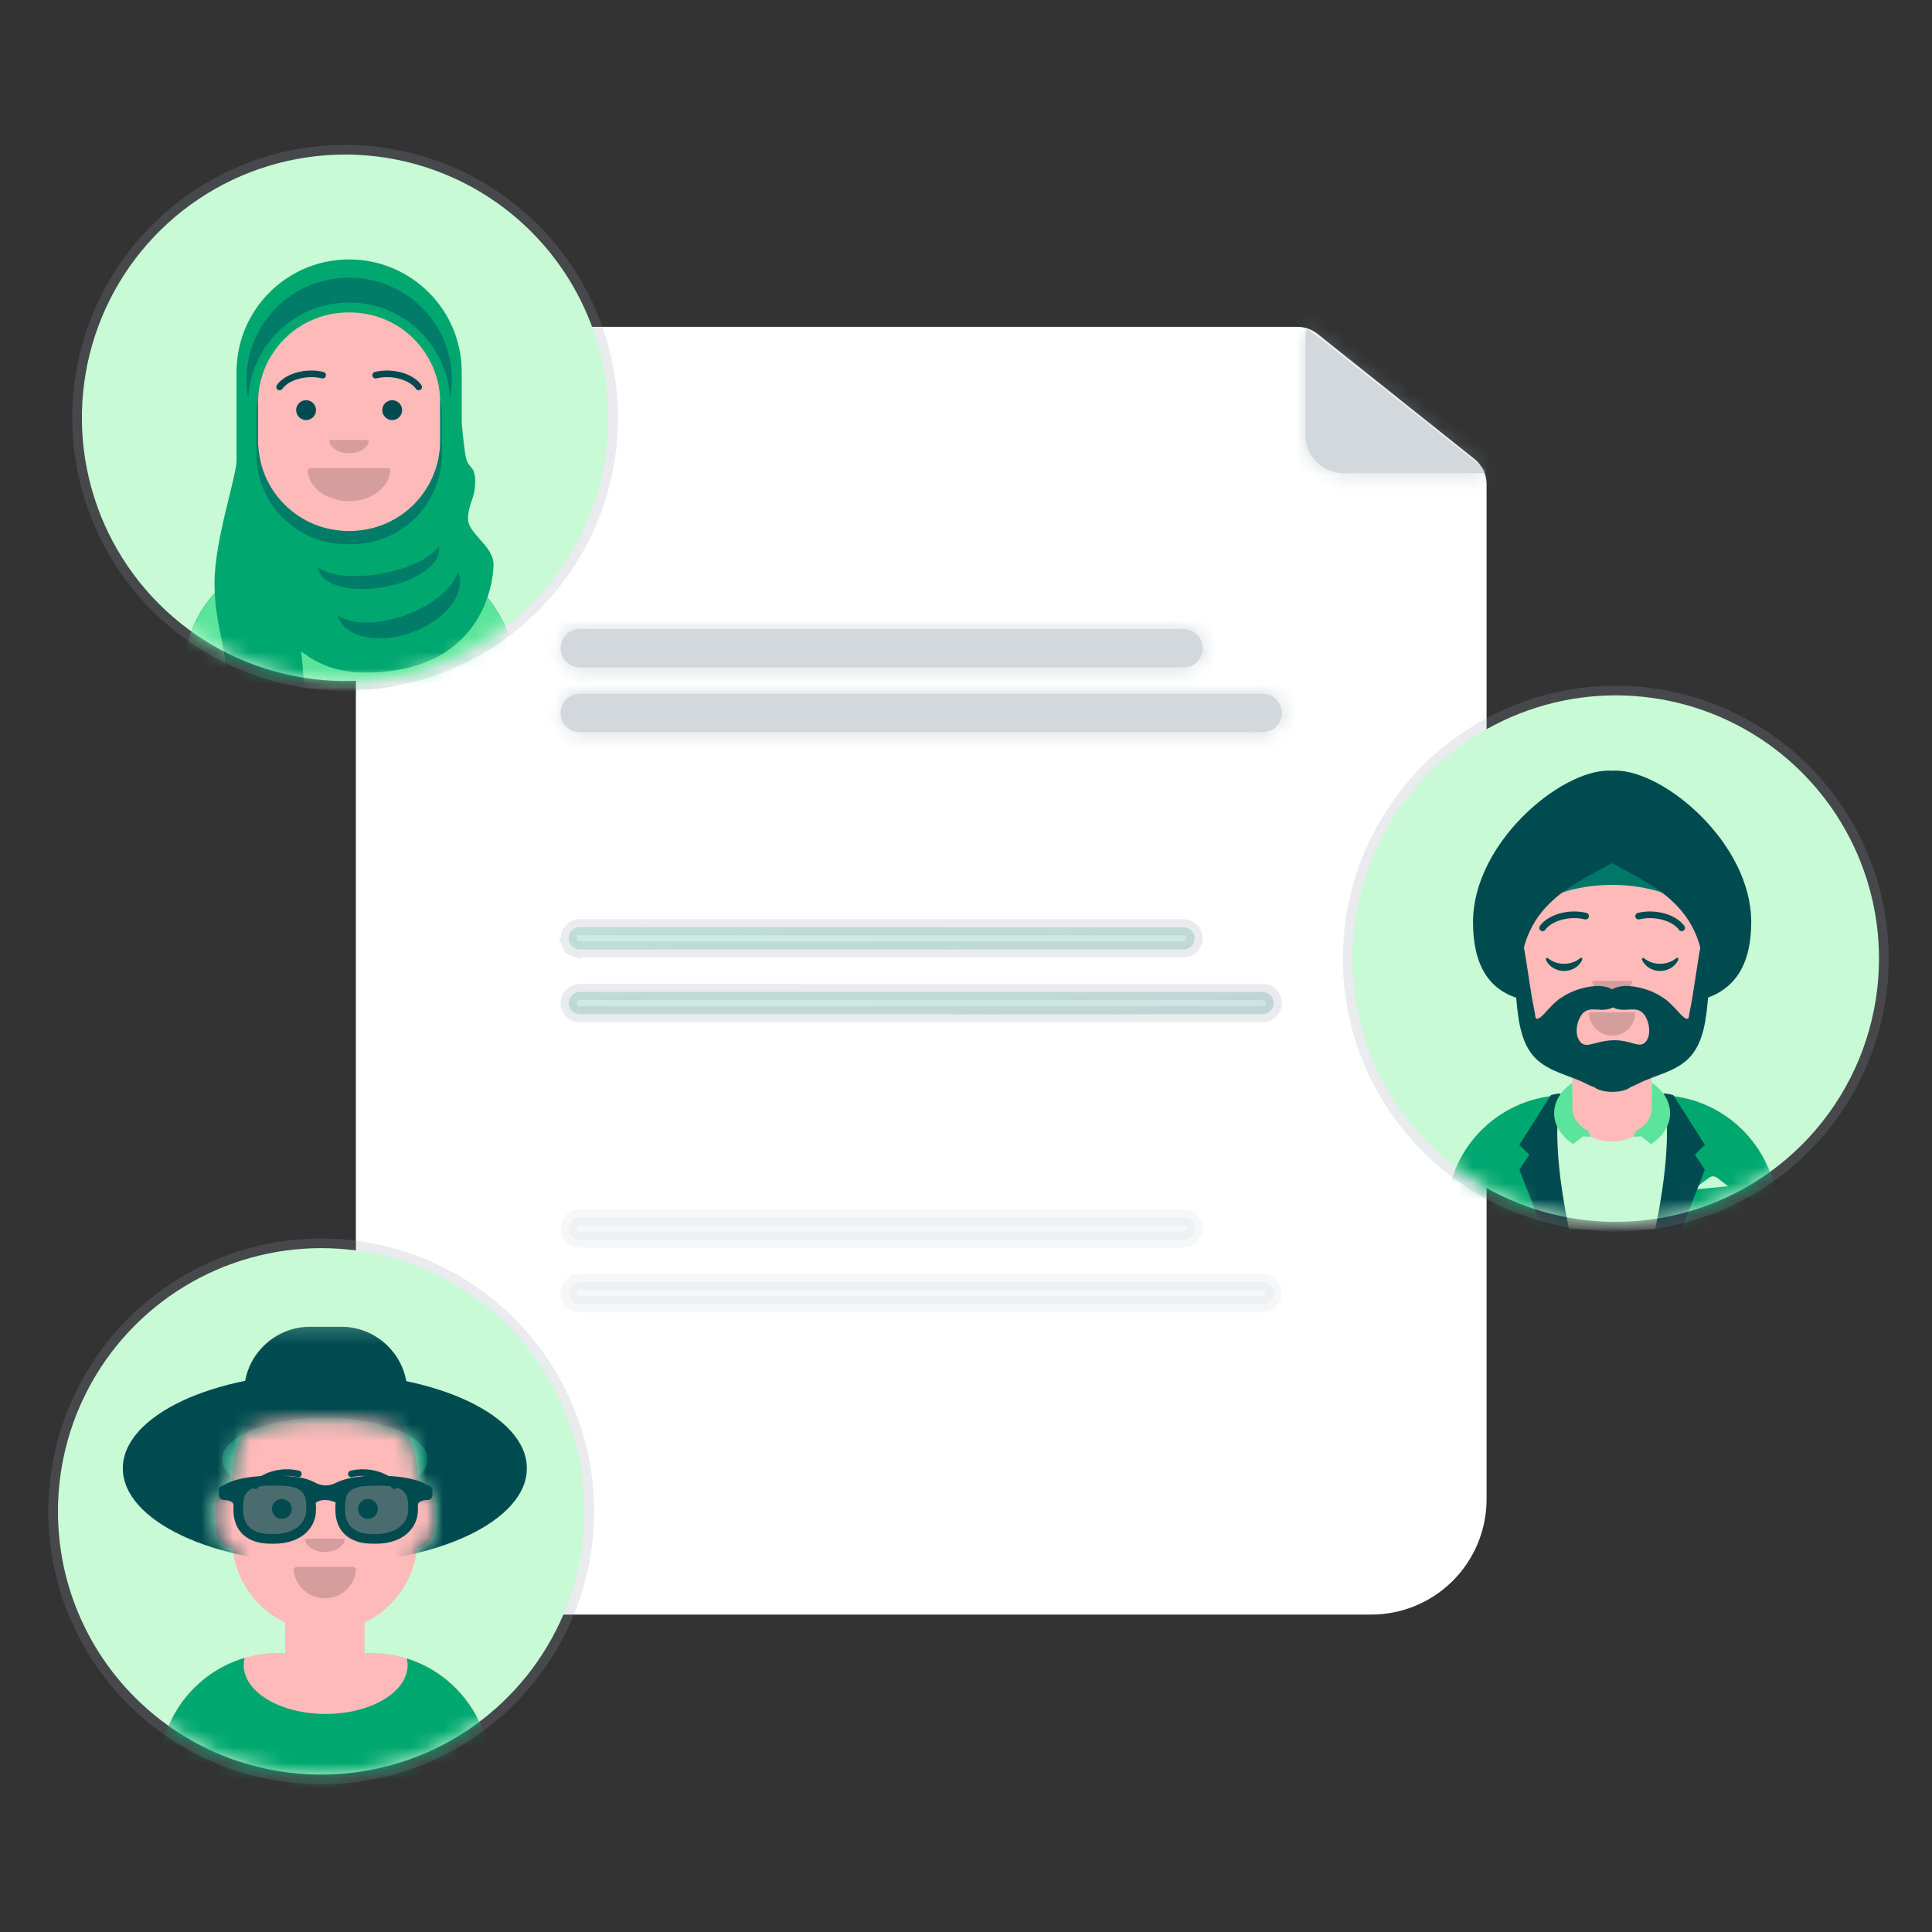 <svg width="120" height="120" viewBox="0 0 120 120" fill="none" xmlns="http://www.w3.org/2000/svg">
<rect x="0" y="0" width="120" height="120" fill="#333333" stroke="none"/>
<path fill-rule="evenodd" clip-rule="evenodd" d="M29.258 100.284H85.181C87.077 100.281 88.895 99.527 90.236 98.186C91.577 96.845 92.332 95.027 92.334 93.131V30.071C92.334 29.462 92.056 28.887 91.58 28.507L81.832 20.737C81.478 20.455 81.038 20.301 80.586 20.301H29.258C27.362 20.303 25.544 21.058 24.203 22.399C22.862 23.74 22.108 25.558 22.105 27.454V93.131C22.108 95.027 22.862 96.845 24.203 98.186C25.544 99.527 27.362 100.281 29.258 100.284Z" fill="white"/>
<path opacity="0.2" d="M36.013 58.974L36.012 58.974C35.921 58.974 35.831 58.956 35.748 58.921L35.557 59.383L35.748 58.921C35.664 58.886 35.587 58.836 35.523 58.771C35.459 58.707 35.408 58.631 35.373 58.547L34.916 58.737L35.373 58.547C35.338 58.463 35.32 58.373 35.32 58.282C35.32 58.192 35.338 58.102 35.373 58.018C35.408 57.934 35.459 57.858 35.523 57.794C35.587 57.729 35.664 57.678 35.748 57.644C35.831 57.609 35.921 57.591 36.012 57.591H36.013H73.513C73.696 57.591 73.872 57.664 74.001 57.794C74.131 57.923 74.204 58.099 74.204 58.282C74.204 58.466 74.131 58.642 74.001 58.771C73.872 58.901 73.696 58.974 73.513 58.974L36.013 58.974ZM78.426 62.994H36.013C35.922 62.994 35.832 62.976 35.748 62.941C35.665 62.906 35.588 62.855 35.524 62.791C35.46 62.727 35.409 62.651 35.374 62.567C35.34 62.483 35.322 62.393 35.322 62.303C35.322 62.212 35.34 62.122 35.374 62.038C35.409 61.954 35.46 61.878 35.524 61.814C35.588 61.75 35.665 61.699 35.748 61.664C35.832 61.629 35.922 61.611 36.013 61.611H78.426C78.517 61.611 78.607 61.629 78.691 61.664C78.775 61.699 78.851 61.75 78.915 61.814C78.979 61.878 79.03 61.954 79.065 62.038C79.1 62.122 79.117 62.212 79.117 62.303C79.117 62.393 79.1 62.483 79.065 62.567C79.03 62.651 78.979 62.727 78.915 62.791C78.851 62.855 78.775 62.906 78.691 62.941C78.607 62.976 78.517 62.994 78.426 62.994Z" fill="url(#paint0_linear_0_26977)" stroke="#919EAB"/>
<path opacity="0.08" d="M36.013 81.01L36.012 81.01C35.921 81.01 35.831 80.992 35.748 80.957C35.664 80.923 35.587 80.872 35.523 80.808C35.459 80.743 35.408 80.667 35.373 80.583L34.911 80.775L35.373 80.583C35.338 80.499 35.32 80.409 35.32 80.319C35.32 80.228 35.338 80.138 35.373 80.054C35.408 79.97 35.459 79.894 35.523 79.83L35.173 79.48L35.523 79.83C35.587 79.766 35.664 79.715 35.748 79.68C35.831 79.645 35.921 79.627 36.012 79.627H36.013H78.426C78.609 79.627 78.785 79.7 78.915 79.83C79.044 79.96 79.117 80.135 79.117 80.319C79.117 80.502 79.044 80.678 78.915 80.807C78.785 80.937 78.609 81.01 78.426 81.01L36.013 81.01ZM73.513 76.99H36.013C35.83 76.99 35.654 76.917 35.524 76.787C35.395 76.658 35.322 76.482 35.322 76.299C35.322 76.115 35.395 75.939 35.524 75.81C35.654 75.68 35.83 75.607 36.013 75.607H73.513C73.696 75.607 73.872 75.68 74.001 75.81C74.131 75.939 74.204 76.115 74.204 76.299C74.204 76.482 74.131 76.658 74.001 76.787C73.872 76.917 73.696 76.99 73.513 76.99Z" fill="#919EAB" stroke="#919EAB"/>
<g opacity="0.4">
<mask id="path-4-inside-1_0_26977" fill="white">
<path d="M73.513 41.458H36.013C35.856 41.458 35.701 41.427 35.557 41.367C35.412 41.307 35.28 41.22 35.17 41.109C35.059 40.998 34.971 40.867 34.911 40.722C34.851 40.578 34.82 40.423 34.82 40.266C34.82 40.11 34.851 39.955 34.911 39.81C34.971 39.666 35.059 39.534 35.17 39.424C35.28 39.313 35.412 39.225 35.557 39.166C35.701 39.106 35.856 39.075 36.013 39.075H73.513C73.829 39.075 74.132 39.201 74.355 39.424C74.578 39.648 74.704 39.95 74.704 40.266C74.704 40.582 74.578 40.885 74.355 41.109C74.132 41.332 73.829 41.458 73.513 41.458Z"/>
<path d="M78.426 45.478H36.013C35.856 45.478 35.702 45.447 35.557 45.387C35.413 45.327 35.281 45.239 35.171 45.129C35.06 45.018 34.972 44.887 34.912 44.742C34.853 44.598 34.822 44.443 34.822 44.286C34.822 44.13 34.853 43.975 34.912 43.831C34.972 43.686 35.06 43.555 35.171 43.444C35.281 43.334 35.413 43.246 35.557 43.186C35.702 43.126 35.856 43.095 36.013 43.095H78.426C78.583 43.095 78.738 43.126 78.882 43.186C79.027 43.246 79.158 43.334 79.269 43.444C79.379 43.555 79.467 43.686 79.527 43.831C79.587 43.975 79.617 44.13 79.617 44.286C79.617 44.443 79.587 44.598 79.527 44.742C79.467 44.887 79.379 45.018 79.269 45.129C79.158 45.239 79.027 45.327 78.882 45.387C78.738 45.447 78.583 45.478 78.426 45.478Z"/>
<path d="M92.119 29.391H83.464C83.151 29.391 82.841 29.33 82.552 29.21C82.263 29.09 82.001 28.915 81.779 28.694C81.558 28.472 81.383 28.21 81.263 27.921C81.143 27.632 81.082 27.322 81.082 27.009V20.617C81.082 20.589 81.089 20.561 81.104 20.538C81.119 20.514 81.14 20.495 81.166 20.483C81.191 20.47 81.219 20.466 81.247 20.469C81.275 20.472 81.301 20.483 81.323 20.5L92.211 29.126C92.235 29.145 92.253 29.171 92.261 29.201C92.27 29.23 92.269 29.262 92.259 29.291C92.249 29.32 92.23 29.346 92.205 29.364C92.18 29.382 92.15 29.391 92.119 29.391Z"/>
</mask>
<path d="M73.513 41.458H36.013C35.856 41.458 35.701 41.427 35.557 41.367C35.412 41.307 35.28 41.22 35.17 41.109C35.059 40.998 34.971 40.867 34.911 40.722C34.851 40.578 34.82 40.423 34.82 40.266C34.82 40.11 34.851 39.955 34.911 39.81C34.971 39.666 35.059 39.534 35.17 39.424C35.28 39.313 35.412 39.225 35.557 39.166C35.701 39.106 35.856 39.075 36.013 39.075H73.513C73.829 39.075 74.132 39.201 74.355 39.424C74.578 39.648 74.704 39.95 74.704 40.266C74.704 40.582 74.578 40.885 74.355 41.109C74.132 41.332 73.829 41.458 73.513 41.458Z" fill="#919EAB"/>
<path d="M78.426 45.478H36.013C35.856 45.478 35.702 45.447 35.557 45.387C35.413 45.327 35.281 45.239 35.171 45.129C35.06 45.018 34.972 44.887 34.912 44.742C34.853 44.598 34.822 44.443 34.822 44.286C34.822 44.13 34.853 43.975 34.912 43.831C34.972 43.686 35.06 43.555 35.171 43.444C35.281 43.334 35.413 43.246 35.557 43.186C35.702 43.126 35.856 43.095 36.013 43.095H78.426C78.583 43.095 78.738 43.126 78.882 43.186C79.027 43.246 79.158 43.334 79.269 43.444C79.379 43.555 79.467 43.686 79.527 43.831C79.587 43.975 79.617 44.13 79.617 44.286C79.617 44.443 79.587 44.598 79.527 44.742C79.467 44.887 79.379 45.018 79.269 45.129C79.158 45.239 79.027 45.327 78.882 45.387C78.738 45.447 78.583 45.478 78.426 45.478Z" fill="#919EAB"/>
<path d="M92.119 29.391H83.464C83.151 29.391 82.841 29.33 82.552 29.21C82.263 29.09 82.001 28.915 81.779 28.694C81.558 28.472 81.383 28.21 81.263 27.921C81.143 27.632 81.082 27.322 81.082 27.009V20.617C81.082 20.589 81.089 20.561 81.104 20.538C81.119 20.514 81.14 20.495 81.166 20.483C81.191 20.47 81.219 20.466 81.247 20.469C81.275 20.472 81.301 20.483 81.323 20.5L92.211 29.126C92.235 29.145 92.253 29.171 92.261 29.201C92.27 29.23 92.269 29.262 92.259 29.291C92.249 29.32 92.23 29.346 92.205 29.364C92.18 29.382 92.15 29.391 92.119 29.391Z" fill="#919EAB"/>
<path d="M36.013 41.458V40.458L36.012 40.458L36.013 41.458ZM35.557 41.367L35.938 40.443H35.938L35.557 41.367ZM35.17 41.109L35.876 40.402L35.17 41.109ZM34.911 40.722L33.987 41.105H33.987L34.911 40.722ZM34.911 39.81L33.987 39.427H33.987L34.911 39.81ZM35.17 39.424L35.876 40.131H35.876L35.17 39.424ZM35.557 39.166L35.175 38.241H35.175L35.557 39.166ZM36.013 39.075L36.012 40.075H36.013V39.075ZM74.355 39.424L75.062 38.717L74.355 39.424ZM74.355 41.109L73.648 40.402H73.648L74.355 41.109ZM35.557 45.387L35.94 44.463H35.94L35.557 45.387ZM35.171 45.129L34.464 45.836H34.464L35.171 45.129ZM34.912 44.742L33.989 45.125H33.989L34.912 44.742ZM34.912 43.831L35.836 44.213L34.912 43.831ZM35.171 43.444L34.464 42.737H34.464L35.171 43.444ZM35.557 43.186L35.94 44.11H35.94L35.557 43.186ZM79.527 43.831L78.603 44.213L78.603 44.213L79.527 43.831ZM79.527 44.742L78.603 44.36L78.603 44.36L79.527 44.742ZM92.119 29.391L92.119 28.391H92.119V29.391ZM81.082 20.617L80.082 20.617V20.617H81.082ZM81.323 20.5L81.944 19.716L81.944 19.716L81.323 20.5ZM92.211 29.126L92.832 28.342L92.832 28.342L92.211 29.126ZM73.513 40.458H36.013V42.458H73.513V40.458ZM36.012 40.458C35.986 40.458 35.962 40.453 35.938 40.443L35.175 42.291C35.441 42.401 35.726 42.458 36.014 42.458L36.012 40.458ZM35.938 40.443C35.915 40.434 35.894 40.419 35.876 40.402L34.463 41.817C34.667 42.02 34.908 42.181 35.175 42.291L35.938 40.443ZM35.876 40.402C35.859 40.384 35.844 40.363 35.835 40.34L33.987 41.105C34.098 41.371 34.259 41.613 34.463 41.817L35.876 40.402ZM35.835 40.34C35.825 40.316 35.82 40.291 35.82 40.266H33.82C33.82 40.554 33.877 40.84 33.987 41.105L35.835 40.34ZM35.82 40.266C35.82 40.241 35.825 40.216 35.835 40.193L33.987 39.427C33.877 39.693 33.82 39.978 33.82 40.266H35.82ZM35.835 40.193C35.844 40.17 35.859 40.149 35.876 40.131L34.463 38.716C34.259 38.92 34.098 39.161 33.987 39.427L35.835 40.193ZM35.876 40.131C35.894 40.113 35.915 40.099 35.938 40.09L35.175 38.241C34.908 38.351 34.667 38.513 34.463 38.716L35.876 40.131ZM35.938 40.09C35.962 40.08 35.987 40.075 36.012 40.075L36.014 38.075C35.726 38.075 35.441 38.131 35.175 38.241L35.938 40.09ZM36.013 40.075H73.513V38.075H36.013V40.075ZM73.513 40.075C73.563 40.075 73.612 40.095 73.648 40.131L75.062 38.717C74.651 38.306 74.094 38.075 73.513 38.075V40.075ZM73.648 40.131C73.684 40.167 73.704 40.216 73.704 40.266H75.704C75.704 39.685 75.473 39.128 75.062 38.717L73.648 40.131ZM73.704 40.266C73.704 40.317 73.684 40.366 73.648 40.402L75.062 41.816C75.473 41.405 75.704 40.847 75.704 40.266H73.704ZM73.648 40.402C73.612 40.437 73.563 40.458 73.513 40.458V42.458C74.094 42.458 74.651 42.227 75.062 41.816L73.648 40.402ZM78.426 44.478H36.013V46.478H78.426V44.478ZM36.013 44.478C35.988 44.478 35.963 44.473 35.94 44.463L35.174 46.311C35.44 46.421 35.725 46.478 36.013 46.478V44.478ZM35.94 44.463C35.917 44.453 35.895 44.439 35.878 44.422L34.464 45.836C34.667 46.039 34.909 46.201 35.174 46.311L35.94 44.463ZM35.878 44.422C35.86 44.404 35.846 44.383 35.836 44.36L33.989 45.125C34.099 45.391 34.26 45.632 34.464 45.836L35.878 44.422ZM35.836 44.36C35.827 44.337 35.822 44.312 35.822 44.286H33.822C33.822 44.574 33.879 44.859 33.989 45.125L35.836 44.36ZM35.822 44.286C35.822 44.261 35.827 44.236 35.836 44.213L33.989 43.448C33.879 43.714 33.822 43.999 33.822 44.286H35.822ZM35.836 44.213C35.846 44.19 35.86 44.169 35.878 44.151L34.464 42.737C34.26 42.941 34.099 43.182 33.989 43.448L35.836 44.213ZM35.878 44.151C35.895 44.134 35.917 44.12 35.94 44.11L35.174 42.262C34.909 42.372 34.667 42.534 34.464 42.737L35.878 44.151ZM35.94 44.11C35.963 44.1 35.988 44.095 36.013 44.095V42.095C35.725 42.095 35.44 42.152 35.174 42.262L35.94 44.11ZM36.013 44.095H78.426V42.095H36.013V44.095ZM78.426 44.095C78.451 44.095 78.476 44.1 78.499 44.11L79.265 42.262C78.999 42.152 78.714 42.095 78.426 42.095V44.095ZM78.499 44.11C78.523 44.12 78.544 44.134 78.561 44.151L79.976 42.737C79.772 42.534 79.531 42.372 79.265 42.262L78.499 44.11ZM78.561 44.151C78.579 44.169 78.593 44.19 78.603 44.213L80.451 43.448C80.341 43.182 80.179 42.941 79.976 42.737L78.561 44.151ZM78.603 44.213C78.612 44.237 78.617 44.261 78.617 44.286H80.617C80.617 43.999 80.561 43.714 80.451 43.448L78.603 44.213ZM78.617 44.286C78.617 44.312 78.612 44.337 78.603 44.36L80.451 45.125C80.561 44.859 80.617 44.574 80.617 44.286H78.617ZM78.603 44.36C78.593 44.383 78.579 44.404 78.561 44.422L79.976 45.836C80.179 45.632 80.341 45.391 80.451 45.125L78.603 44.36ZM78.561 44.422C78.544 44.439 78.523 44.453 78.499 44.463L79.265 46.311C79.531 46.201 79.772 46.039 79.976 45.836L78.561 44.422ZM78.499 44.463C78.476 44.473 78.451 44.478 78.426 44.478V46.478C78.714 46.478 78.999 46.421 79.265 46.311L78.499 44.463ZM92.119 28.391H83.464V30.391H92.119V28.391ZM83.464 28.391C83.282 28.391 83.103 28.355 82.935 28.286L82.169 30.134C82.58 30.304 83.02 30.391 83.464 30.391V28.391ZM82.935 28.286C82.767 28.217 82.615 28.115 82.486 27.986L81.072 29.401C81.386 29.715 81.759 29.964 82.169 30.134L82.935 28.286ZM82.486 27.986C82.358 27.858 82.256 27.706 82.187 27.538L80.339 28.303C80.509 28.714 80.758 29.087 81.072 29.401L82.486 27.986ZM82.187 27.538C82.117 27.37 82.082 27.191 82.082 27.009H80.082C80.082 27.453 80.169 27.893 80.339 28.303L82.187 27.538ZM82.082 27.009V20.617H80.082V27.009H82.082ZM82.082 20.617C82.082 20.776 82.037 20.933 81.951 21.069L80.257 20.006C80.142 20.189 80.082 20.401 80.082 20.617L82.082 20.617ZM81.951 21.069C81.866 21.204 81.745 21.313 81.601 21.383L80.73 19.582C80.536 19.676 80.372 19.823 80.257 20.006L81.951 21.069ZM81.601 21.383C81.457 21.453 81.296 21.48 81.137 21.463L81.356 19.475C81.142 19.451 80.925 19.488 80.73 19.582L81.601 21.383ZM81.137 21.463C80.978 21.445 80.827 21.383 80.702 21.284L81.944 19.716C81.775 19.582 81.571 19.498 81.356 19.475L81.137 21.463ZM80.702 21.284L91.59 29.91L92.832 28.342L81.944 19.716L80.702 21.284ZM91.59 29.91C91.451 29.8 91.351 29.649 91.301 29.48L93.222 28.922C93.155 28.693 93.019 28.49 92.832 28.342L91.59 29.91ZM91.301 29.48C91.252 29.31 91.257 29.129 91.315 28.962L93.204 29.62C93.282 29.395 93.288 29.151 93.222 28.922L91.301 29.48ZM91.315 28.962C91.373 28.796 91.481 28.651 91.626 28.549L92.784 30.179C92.979 30.041 93.125 29.845 93.204 29.62L91.315 28.962ZM91.626 28.549C91.769 28.446 91.942 28.391 92.119 28.391L92.118 30.391C92.357 30.391 92.59 30.317 92.784 30.179L91.626 28.549Z" fill="#919EAB" mask="url(#path-4-inside-1_0_26977)"/>
</g>
<path opacity="0.2" d="M38.386 25.95C38.386 29.302 37.392 32.58 35.53 35.367C33.667 38.154 31.02 40.327 27.923 41.61C24.826 42.893 21.418 43.228 18.13 42.574C14.842 41.92 11.821 40.306 9.451 37.935C7.08 35.565 5.466 32.545 4.812 29.257C4.158 25.969 4.494 22.561 5.777 19.463C7.059 16.366 9.232 13.719 12.019 11.857C14.807 9.994 18.084 9 21.436 9C25.931 9.001 30.242 10.788 33.42 13.966C36.599 17.145 38.385 21.455 38.386 25.95Z" fill="#919EAB"/>
<path d="M37.785 25.949C37.785 29.183 36.826 32.344 35.029 35.033C33.233 37.721 30.68 39.817 27.692 41.054C24.704 42.292 21.417 42.615 18.246 41.985C15.074 41.354 12.161 39.797 9.875 37.51C7.588 35.224 6.031 32.31 5.4 29.139C4.769 25.968 5.093 22.68 6.33 19.693C7.568 16.705 9.663 14.152 12.352 12.355C15.041 10.559 18.202 9.6 21.435 9.6C25.771 9.601 29.929 11.324 32.995 14.39C36.06 17.456 37.783 21.614 37.785 25.949Z" fill="#C8FAD6"/>
<mask id="mask0_0_26977" style="mask-type:alpha" maskUnits="userSpaceOnUse" x="5" y="9" width="33" height="34">
<path d="M37.785 25.949C37.785 29.183 36.826 32.344 35.029 35.033C33.233 37.721 30.68 39.817 27.692 41.054C24.704 42.292 21.417 42.615 18.246 41.985C15.074 41.354 12.161 39.797 9.875 37.51C7.588 35.224 6.031 32.31 5.4 29.139C4.769 25.968 5.093 22.68 6.33 19.693C7.568 16.705 9.663 14.152 12.352 12.355C15.041 10.559 18.202 9.6 21.435 9.6C25.771 9.601 29.929 11.324 32.995 14.39C36.06 17.456 37.783 21.614 37.785 25.949Z" fill="white"/>
</mask>
<g mask="url(#mask0_0_26977)">
<path d="M21.686 17.657C24.867 17.657 27.446 20.236 27.446 23.417L27.446 24.051C28.03 24.149 28.475 24.657 28.475 25.268V26.708C28.475 27.331 28.014 27.846 27.415 27.93C27.202 29.968 25.928 31.689 24.155 32.531L24.155 34.423H24.566C28.656 34.423 31.972 37.738 31.972 41.828V42.754H11.4V41.828C11.4 37.738 14.716 34.423 18.806 34.423H19.218L19.218 32.531C17.445 31.689 16.17 29.968 15.957 27.93C15.358 27.846 14.898 27.331 14.898 26.708V25.268C14.898 24.657 15.342 24.149 15.926 24.051L15.926 23.417C15.926 20.236 18.505 17.657 21.686 17.657Z" fill="#FDBAB9"/>
<path d="M16.646 35.178C16.646 36.853 18.926 38.211 21.738 38.211C24.549 38.211 26.829 36.853 26.829 35.178C26.829 35.038 26.813 34.9 26.782 34.765C29.79 35.707 31.972 38.516 31.972 41.834V42.754H11.4V41.834C11.4 38.475 13.636 35.638 16.701 34.731C16.665 34.877 16.646 35.027 16.646 35.178Z" fill="#007867"/>
<path d="M16.646 35.178C16.646 36.853 18.926 38.211 21.738 38.211C24.549 38.211 26.829 36.853 26.829 35.178C26.829 35.038 26.813 34.9 26.782 34.765C29.79 35.707 31.972 38.516 31.972 41.834V42.754H11.4V41.834C11.4 38.475 13.636 35.638 16.701 34.731C16.665 34.877 16.646 35.027 16.646 35.178Z" fill="#5BE49B"/>
<g opacity="0.16">
<path d="M19.113 29.342C19.258 30.332 20.354 31.131 21.685 31.131C23.019 31.131 24.117 30.327 24.256 29.253C24.267 29.212 24.233 29.074 24.032 29.074C21.977 29.074 20.424 29.074 19.337 29.074C19.153 29.074 19.1 29.202 19.113 29.342Z" fill="black"/>
<path fill-rule="evenodd" clip-rule="evenodd" d="M20.451 27.325C20.451 27.78 21.003 28.148 21.685 28.148C22.366 28.148 22.919 27.78 22.919 27.325" fill="black"/>
</g>
<path d="M19.011 26.091C19.352 26.091 19.628 25.815 19.628 25.474C19.628 25.133 19.352 24.857 19.011 24.857C18.67 24.857 18.394 25.133 18.394 25.474C18.394 25.815 18.67 26.091 19.011 26.091Z" fill="#004B50"/>
<path d="M24.36 26.091C24.701 26.091 24.977 25.815 24.977 25.474C24.977 25.133 24.701 24.857 24.36 24.857C24.019 24.857 23.743 25.133 23.743 25.474C23.743 25.815 24.019 26.091 24.36 26.091Z" fill="#004B50"/>
<path d="M17.534 24.153C17.936 23.587 19.04 23.269 19.991 23.502C20.101 23.529 20.213 23.462 20.24 23.352C20.267 23.241 20.2 23.13 20.089 23.103C18.985 22.832 17.707 23.2 17.198 23.915C17.132 24.008 17.154 24.136 17.247 24.202C17.339 24.268 17.468 24.246 17.534 24.153Z" fill="#004B50"/>
<path d="M25.838 24.153C25.435 23.587 24.331 23.269 23.381 23.502C23.27 23.529 23.159 23.462 23.132 23.352C23.105 23.241 23.172 23.13 23.282 23.103C24.387 22.832 25.665 23.2 26.173 23.915C26.239 24.008 26.218 24.136 26.125 24.202C26.032 24.268 25.904 24.246 25.838 24.153Z" fill="#004B50"/>
<path d="M21.685 16.114C25.548 16.114 28.679 19.246 28.679 23.108L28.679 26.272C28.769 27.28 28.853 27.986 28.932 28.391C29.073 29.121 29.517 28.88 29.517 29.92C29.517 30.959 29.072 31.308 29.07 32.232C29.068 33.157 30.654 33.892 30.654 35.065C30.654 36.238 29.926 41.775 22.67 41.775C21.12 41.775 19.799 41.334 18.709 40.452C18.779 41.119 18.846 41.887 18.908 42.754H14.073C14.169 40.309 13.324 38.942 13.324 36.217C13.324 33.492 14.727 29.529 14.691 28.56C14.693 28.499 14.695 28.428 14.697 28.345C14.693 28.245 14.691 28.146 14.691 28.046V23.108C14.691 22.7 14.726 22.3 14.793 21.91C14.793 21.898 14.793 21.886 14.793 21.874L14.798 21.882C15.377 18.604 18.24 16.114 21.685 16.114ZM21.736 19.406H21.634C18.538 19.406 16.028 21.915 16.028 25.011V27.377C16.028 30.473 18.538 32.983 21.634 32.983H21.736C24.832 32.983 27.342 30.473 27.342 27.377V25.011C27.342 21.915 24.832 19.406 21.736 19.406Z" fill="#00A76F"/>
<g opacity="0.9">
<path fill-rule="evenodd" clip-rule="evenodd" d="M21.686 17.245C25.208 17.245 28.063 20.078 28.063 23.571C28.063 23.974 28.025 24.368 27.953 24.749C27.789 21.43 25.046 18.788 21.686 18.788C18.326 18.788 15.582 21.43 15.419 24.749C15.347 24.368 15.309 23.974 15.309 23.571C15.309 20.078 18.164 17.245 21.686 17.245Z" fill="#007867"/>
<path fill-rule="evenodd" clip-rule="evenodd" d="M28.439 35.502C28.454 35.534 28.468 35.568 28.48 35.602C28.945 36.881 27.649 38.528 25.584 39.279C23.52 40.031 21.468 39.603 21.003 38.324C20.99 38.289 20.979 38.255 20.969 38.22C21.812 38.802 23.478 38.829 25.193 38.205C26.906 37.581 28.163 36.492 28.438 35.507L28.439 35.502ZM27.245 33.923C27.252 33.949 27.258 33.975 27.263 34.002C27.438 34.999 25.901 36.104 23.829 36.469C21.757 36.835 19.935 36.322 19.759 35.325C19.754 35.299 19.751 35.272 19.748 35.245C20.416 35.758 21.96 35.935 23.681 35.632C25.4 35.329 26.789 34.636 27.243 33.927L27.245 33.923ZM27.446 25.834V28.2C27.446 31.296 24.936 33.806 21.84 33.806H21.531C18.435 33.806 15.926 31.296 15.926 28.2V25.834C15.926 25.454 15.963 25.082 16.036 24.723C16.031 24.819 16.028 24.915 16.028 25.011V27.377C16.028 30.473 18.538 32.983 21.634 32.983H21.737C24.833 32.983 27.343 30.473 27.343 27.377V25.011C27.343 24.915 27.34 24.819 27.335 24.723C27.408 25.082 27.446 25.454 27.446 25.834Z" fill="#007867"/>
</g>
</g>
<path opacity="0.2" d="M117.31 59.541C117.31 63.119 116.178 66.605 114.076 69.501C111.974 72.396 109.01 74.553 105.608 75.662C105.506 75.694 105.404 75.726 105.301 75.757C104.861 75.893 104.414 76.008 103.959 76.107C103.136 76.285 102.301 76.401 101.461 76.454C101.096 76.478 100.729 76.491 100.36 76.491C98.451 76.493 96.556 76.171 94.755 75.541C94.703 75.523 94.65 75.504 94.6 75.486C91.681 74.432 89.108 72.597 87.161 70.181C85.213 67.766 83.966 64.862 83.555 61.786C83.145 58.711 83.586 55.582 84.831 52.74C86.076 49.898 88.078 47.452 90.617 45.669C93.156 43.886 96.136 42.834 99.232 42.628C102.328 42.422 105.422 43.07 108.175 44.501C110.928 45.931 113.236 48.09 114.847 50.742C116.457 53.395 117.309 56.438 117.31 59.541Z" fill="#919EAB"/>
<path d="M116.708 59.54C116.708 62.991 115.616 66.354 113.589 69.147C111.561 71.94 108.702 74.02 105.421 75.09C105.323 75.121 105.225 75.152 105.125 75.182C104.7 75.313 104.269 75.424 103.83 75.519C103.037 75.692 102.232 75.803 101.421 75.854C101.069 75.877 100.715 75.889 100.358 75.889C98.518 75.891 96.69 75.582 94.953 74.974C94.902 74.956 94.852 74.938 94.803 74.92C91.988 73.904 89.506 72.134 87.627 69.804C85.749 67.474 84.546 64.673 84.15 61.706C83.754 58.74 84.179 55.721 85.38 52.98C86.581 50.239 88.512 47.88 90.961 46.16C93.41 44.44 96.285 43.425 99.271 43.227C102.258 43.028 105.241 43.653 107.897 45.033C110.553 46.413 112.779 48.495 114.332 51.054C115.886 53.612 116.708 56.547 116.708 59.54Z" fill="#C8FAD6"/>
<mask id="mask1_0_26977" style="mask-type:alpha" maskUnits="userSpaceOnUse" x="84" y="43" width="33" height="33">
<path d="M116.708 59.54C116.708 62.991 115.616 66.354 113.589 69.147C111.561 71.94 108.702 74.02 105.421 75.09C105.323 75.121 105.225 75.152 105.125 75.182C104.7 75.313 104.269 75.424 103.83 75.519C103.037 75.692 102.232 75.803 101.421 75.854C101.069 75.877 100.715 75.889 100.358 75.889C98.518 75.891 96.69 75.582 94.953 74.974C94.902 74.956 94.852 74.938 94.803 74.92C91.988 73.904 89.506 72.134 87.627 69.804C85.749 67.474 84.546 64.673 84.15 61.706C83.754 58.74 84.179 55.721 85.38 52.98C86.581 50.239 88.512 47.88 90.961 46.16C93.41 44.44 96.285 43.425 99.271 43.227C102.258 43.028 105.241 43.653 107.897 45.033C110.553 46.413 112.779 48.495 114.332 51.054C115.886 53.612 116.708 56.547 116.708 59.54Z" fill="white"/>
</mask>
<g mask="url(#mask1_0_26977)">
<path d="M100.131 51.257C103.313 51.257 105.891 53.836 105.891 57.017L105.892 57.651C106.475 57.749 106.92 58.257 106.92 58.868V60.308C106.92 60.931 106.459 61.446 105.86 61.53C105.647 63.567 104.373 65.289 102.6 66.131L102.6 68.023H103.011C107.101 68.023 110.417 71.338 110.417 75.428V76.354H89.846V75.428C89.846 71.338 93.161 68.023 97.251 68.023H97.663L97.663 66.131C95.89 65.289 94.615 63.568 94.403 61.53C93.804 61.446 93.343 60.931 93.343 60.308V58.868C93.343 58.257 93.788 57.749 94.371 57.651L94.371 57.017C94.371 53.836 96.95 51.257 100.131 51.257Z" fill="#FDBAB9"/>
<path d="M103.011 68.028C107.101 68.028 110.417 71.344 110.417 75.433V76.354H89.846V75.433C89.846 71.344 93.161 68.028 97.251 68.028L97.374 68.028C97.361 68.129 97.354 68.232 97.354 68.336C97.354 69.757 98.598 70.908 100.131 70.908C101.665 70.908 102.909 69.757 102.909 68.336C102.909 68.232 102.902 68.129 102.889 68.028L103.011 68.028Z" fill="#C8FAD6"/>
<path fill-rule="evenodd" clip-rule="evenodd" d="M96.429 72.085C96.429 73.65 96.63 75.112 96.98 76.354L89.846 76.354V75.434C89.846 71.454 92.984 68.208 96.921 68.035C96.608 69.229 96.429 70.612 96.429 72.085ZM110.417 75.434V76.354L103.386 76.354C103.735 75.112 103.937 73.65 103.937 72.085C103.937 70.614 103.759 69.233 103.446 68.04C107.334 68.266 110.417 71.49 110.417 75.434Z" fill="#00A76F"/>
<path fill-rule="evenodd" clip-rule="evenodd" d="M105.172 73.885L106.155 73.148C106.303 73.037 106.508 73.039 106.654 73.153L107.332 73.68L105.172 73.885Z" fill="#C8FAD6"/>
<path fill-rule="evenodd" clip-rule="evenodd" d="M96.942 67.92C96.531 69.908 96.703 72.72 97.457 76.354H95.811L94.371 72.651L94.988 71.725L94.371 71.108L96.325 68.023C96.534 67.958 96.74 67.924 96.942 67.92Z" fill="#004B50"/>
<path fill-rule="evenodd" clip-rule="evenodd" d="M103.32 67.92C103.731 69.908 103.56 72.72 102.805 76.354H104.451L105.891 72.651L105.274 71.725L105.891 71.108L103.937 68.023C103.728 67.958 103.523 67.924 103.32 67.92Z" fill="#004B50"/>
<path fill-rule="evenodd" clip-rule="evenodd" d="M102.6 67.255C103.296 67.728 103.731 68.399 103.731 69.142C103.731 69.904 103.276 70.588 102.55 71.063L101.939 70.581L101.468 70.615L101.571 70.291L101.563 70.285C102.191 69.962 102.6 69.432 102.6 68.833L102.6 67.255ZM98.699 70.285L98.691 70.291L98.794 70.615L98.323 70.581L97.712 71.063C97 70.597 96.549 69.929 96.532 69.185L96.531 69.142C96.531 68.399 96.966 67.728 97.663 67.255L97.663 68.833C97.663 69.432 98.072 69.962 98.699 70.285Z" fill="#5BE49B"/>
<g opacity="0.16">
<path fill-rule="evenodd" clip-rule="evenodd" d="M98.691 62.88C98.691 63.675 99.336 64.32 100.131 64.32C100.927 64.32 101.571 63.675 101.571 62.88" fill="black"/>
<path fill-rule="evenodd" clip-rule="evenodd" d="M98.897 60.925C98.897 61.38 99.45 61.748 100.131 61.748C100.813 61.748 101.366 61.38 101.366 60.925" fill="black"/>
</g>
<path fill-rule="evenodd" clip-rule="evenodd" d="M96.033 59.645C96.223 60.036 96.651 60.308 97.148 60.308C97.643 60.308 98.069 60.038 98.26 59.649C98.317 59.534 98.236 59.439 98.155 59.509C97.903 59.726 97.545 59.861 97.148 59.861C96.763 59.861 96.415 59.734 96.164 59.529C96.073 59.455 95.977 59.531 96.033 59.645Z" fill="#004B50"/>
<path fill-rule="evenodd" clip-rule="evenodd" d="M101.999 59.645C102.189 60.036 102.616 60.308 103.113 60.308C103.609 60.308 104.035 60.038 104.226 59.649C104.283 59.534 104.202 59.439 104.121 59.509C103.869 59.726 103.511 59.861 103.113 59.861C102.729 59.861 102.381 59.734 102.13 59.529C102.038 59.455 101.943 59.531 101.999 59.645Z" fill="#004B50"/>
<path d="M95.979 57.753C96.382 57.187 97.486 56.869 98.436 57.102C98.547 57.13 98.658 57.062 98.685 56.952C98.712 56.841 98.645 56.73 98.534 56.703C97.43 56.432 96.152 56.8 95.644 57.515C95.578 57.608 95.599 57.736 95.692 57.802C95.785 57.867 95.913 57.846 95.979 57.753Z" fill="#004B50"/>
<path d="M104.283 57.753C103.881 57.187 102.777 56.869 101.826 57.102C101.715 57.13 101.604 57.062 101.577 56.952C101.55 56.841 101.617 56.73 101.728 56.703C102.832 56.432 104.11 56.8 104.619 57.515C104.685 57.608 104.663 57.736 104.57 57.802C104.478 57.867 104.349 57.846 104.283 57.753Z" fill="#004B50"/>
<path fill-rule="evenodd" clip-rule="evenodd" d="M100.131 53.417C103.483 53.417 106.2 54.936 106.2 56.811C106.2 57.076 106.145 57.335 106.042 57.582C105.418 56.08 103.008 54.96 100.131 54.96C97.254 54.96 94.844 56.08 94.22 57.583C94.117 57.335 94.062 57.076 94.062 56.811C94.062 54.936 96.779 53.417 100.131 53.417Z" fill="#007867"/>
<path d="M100.184 64.612C99.014 64.651 98.492 65.217 98.099 64.641C97.804 64.21 97.927 63.484 98.203 63.075C98.595 62.494 99.127 62.775 99.722 62.709C99.884 62.691 100.046 62.645 100.184 62.571C100.321 62.645 100.483 62.691 100.645 62.709C101.24 62.775 101.772 62.494 102.164 63.075C102.44 63.484 102.563 64.21 102.268 64.641C101.875 65.217 101.353 64.573 100.184 64.612ZM105.863 57.634C105.515 59.082 105.355 60.559 105.103 62.023C105.051 62.328 104.993 62.632 104.932 62.936C104.919 63 104.906 63.237 104.844 63.267C104.656 63.358 104.273 62.874 104.17 62.765C103.913 62.491 103.657 62.214 103.344 61.999C102.71 61.564 101.968 61.307 101.196 61.246C100.873 61.221 100.437 61.265 100.132 61.451C99.828 61.265 99.391 61.221 99.068 61.246C98.296 61.307 97.554 61.564 96.921 61.999C96.607 62.214 96.352 62.491 96.094 62.765C95.992 62.874 95.608 63.358 95.42 63.267C95.358 63.237 95.346 63 95.333 62.936C95.272 62.632 95.214 62.328 95.161 62.023C94.909 60.559 94.749 59.082 94.401 57.634C94.3 57.634 94.211 59.562 94.2 59.742C94.154 60.472 94.1 61.185 94.169 61.916C94.287 63.175 94.41 64.755 95.359 65.717C96.216 66.587 97.46 66.768 98.534 67.317C98.672 67.388 98.855 67.475 99.053 67.546C99.261 67.707 99.674 67.817 100.15 67.817C100.649 67.817 101.079 67.696 101.276 67.522C101.449 67.456 101.608 67.38 101.731 67.317C102.804 66.768 104.049 66.587 104.906 65.717C105.854 64.755 105.978 63.175 106.096 61.916C106.165 61.185 106.111 60.472 106.065 59.742C106.054 59.562 105.965 57.634 105.863 57.634Z" fill="#004B50"/>
<path d="M100.338 47.863C103.408 47.863 108.764 52.404 108.772 57.256C108.777 59.877 107.782 61.477 105.789 62.057C106.418 56.308 102.539 55.002 100.129 53.604C97.716 55.002 93.844 56.308 94.475 62.057C92.482 61.543 91.488 59.942 91.492 57.256C91.501 52.404 96.848 47.863 99.927 47.863C99.995 47.863 100.064 47.866 100.131 47.872C100.2 47.866 100.269 47.863 100.338 47.863Z" fill="#004B50"/>
</g>
<path opacity="0.2" d="M3 93.874C2.997 96.105 3.436 98.315 4.291 100.375C5.146 102.436 6.401 104.306 7.983 105.88C8.116 106.011 8.251 106.141 8.389 106.269C9.215 107.041 10.116 107.728 11.079 108.32C11.264 108.434 11.449 108.544 11.638 108.65C12.612 109.199 13.639 109.65 14.702 109.995C14.885 110.055 15.072 110.112 15.258 110.165C18.638 111.134 22.235 111.033 25.554 109.875C25.619 109.852 25.684 109.829 25.747 109.806C28.661 108.746 31.229 106.906 33.17 104.488C35.112 102.07 36.352 99.165 36.758 96.091C37.163 93.016 36.717 89.889 35.468 87.05C34.219 84.212 32.216 81.77 29.676 79.991C27.136 78.212 24.156 77.164 21.062 76.961C17.968 76.758 14.877 77.407 12.126 78.839C9.375 80.27 7.069 82.429 5.46 85.081C3.851 87.731 3 90.773 3 93.874Z" fill="#919EAB"/>
<path d="M3.6 93.874C3.597 96.026 4.02 98.157 4.845 100.144C5.67 102.132 6.88 103.936 8.406 105.454C8.534 105.58 8.665 105.706 8.797 105.83C9.594 106.574 10.463 107.237 11.392 107.808C11.571 107.918 11.749 108.023 11.932 108.126C12.871 108.655 13.861 109.09 14.887 109.424C15.063 109.481 15.243 109.536 15.423 109.587C18.683 110.522 22.153 110.424 25.355 109.308C25.417 109.285 25.48 109.263 25.541 109.241C28.352 108.218 30.828 106.444 32.701 104.111C34.573 101.779 35.77 98.977 36.161 96.011C36.552 93.046 36.122 90.03 34.917 87.292C33.713 84.554 31.78 82.198 29.33 80.482C26.88 78.766 24.006 77.755 21.022 77.559C18.037 77.364 15.055 77.99 12.402 79.371C9.749 80.752 7.525 82.834 5.973 85.391C4.421 87.949 3.6 90.882 3.6 93.874Z" fill="#C8FAD6"/>
<mask id="mask2_0_26977" style="mask-type:alpha" maskUnits="userSpaceOnUse" x="3" y="77" width="34" height="34">
<path d="M3.6 93.874C3.597 96.026 4.02 98.157 4.845 100.144C5.67 102.132 6.88 103.936 8.406 105.454C8.534 105.58 8.665 105.706 8.797 105.83C9.594 106.574 10.463 107.237 11.392 107.808C11.571 107.918 11.749 108.023 11.932 108.126C12.871 108.655 13.861 109.09 14.887 109.424C15.063 109.481 15.243 109.536 15.423 109.587C18.683 110.522 22.153 110.424 25.355 109.308C25.417 109.285 25.48 109.263 25.541 109.241C28.352 108.218 30.828 106.444 32.701 104.111C34.573 101.779 35.77 98.977 36.161 96.011C36.552 93.046 36.122 90.03 34.917 87.292C33.713 84.554 31.78 82.198 29.33 80.482C26.88 78.766 24.006 77.755 21.022 77.559C18.037 77.364 15.055 77.99 12.402 79.371C9.749 80.752 7.525 82.834 5.973 85.391C4.421 87.949 3.6 90.882 3.6 93.874Z" fill="white"/>
</mask>
<g mask="url(#mask2_0_26977)">
<path d="M20.176 85.903C23.358 85.903 25.936 88.482 25.936 91.663L25.936 92.297C26.52 92.395 26.965 92.903 26.965 93.514V94.954C26.965 95.577 26.504 96.092 25.905 96.176C25.692 98.213 24.418 99.935 22.645 100.777L22.645 102.669H23.056C27.146 102.669 30.462 105.984 30.462 110.074V111H9.891V110.074C9.891 105.984 13.206 102.669 17.296 102.669H17.708L17.708 100.777C15.935 99.935 14.66 98.213 14.448 96.176C13.849 96.092 13.388 95.577 13.388 94.954V93.514C13.388 92.903 13.833 92.395 14.416 92.297L14.416 91.663C14.416 88.482 16.995 85.903 20.176 85.903Z" fill="#FDBAB9"/>
<path d="M15.136 103.424C15.136 105.099 17.416 106.456 20.228 106.456C23.04 106.456 25.319 105.099 25.319 103.424C25.319 103.284 25.303 103.146 25.272 103.011C28.28 103.953 30.462 106.761 30.462 110.08V111H9.891V110.08C9.891 106.721 12.127 103.884 15.191 102.977C15.155 103.123 15.136 103.272 15.136 103.424Z" fill="#00A76F"/>
<g opacity="0.16">
<path d="M18.235 97.539C18.344 98.515 19.172 99.274 20.177 99.274C21.186 99.274 22.016 98.51 22.12 97.53C22.129 97.451 22.041 97.32 21.93 97.32C20.398 97.32 19.225 97.32 18.438 97.32C18.327 97.32 18.224 97.441 18.235 97.539Z" fill="black"/>
<path fill-rule="evenodd" clip-rule="evenodd" d="M18.943 95.571C18.943 96.026 19.496 96.394 20.177 96.394C20.859 96.394 21.412 96.026 21.412 95.571" fill="black"/>
</g>
<path d="M17.504 94.337C17.845 94.337 18.121 94.061 18.121 93.72C18.121 93.379 17.845 93.103 17.504 93.103C17.163 93.103 16.887 93.379 16.887 93.72C16.887 94.061 17.163 94.337 17.504 94.337Z" fill="#004B50"/>
<path d="M22.852 94.337C23.193 94.337 23.47 94.061 23.47 93.72C23.47 93.379 23.193 93.103 22.852 93.103C22.512 93.103 22.235 93.379 22.235 93.72C22.235 94.061 22.512 94.337 22.852 94.337Z" fill="#004B50"/>
<path d="M16.026 92.399C16.428 91.832 17.532 91.515 18.483 91.748C18.594 91.775 18.705 91.708 18.732 91.598C18.759 91.487 18.692 91.376 18.581 91.349C17.477 91.078 16.199 91.445 15.69 92.161C15.625 92.253 15.646 92.382 15.739 92.448C15.832 92.513 15.96 92.492 16.026 92.399Z" fill="#004B50"/>
<path d="M24.33 92.399C23.928 91.832 22.824 91.515 21.873 91.748C21.762 91.775 21.651 91.708 21.624 91.598C21.597 91.487 21.664 91.376 21.775 91.349C22.879 91.078 24.157 91.445 24.666 92.161C24.732 92.253 24.71 92.382 24.617 92.448C24.525 92.513 24.396 92.492 24.33 92.399Z" fill="#004B50"/>
<mask id="mask3_0_26977" style="mask-type:alpha" maskUnits="userSpaceOnUse" x="6" y="82" width="28" height="29">
<path d="M33.754 82.2V111H30.462V110.074C30.462 105.984 27.147 102.669 23.057 102.669H22.645L22.645 100.777C24.448 99.92 25.736 98.155 25.915 96.072C26.51 95.983 26.965 95.471 26.965 94.851V93.514C26.965 92.903 26.52 92.395 25.937 92.297L25.937 91.663C25.937 90.846 25.767 90.068 25.46 89.364C24.439 87.651 15.786 87.734 14.901 89.347C14.59 90.056 14.417 90.839 14.417 91.663L14.417 92.297C13.833 92.395 13.388 92.903 13.388 93.514V94.851C13.388 95.471 13.844 95.983 14.438 96.072C14.617 98.155 15.905 99.921 17.708 100.777L17.708 102.669H17.297C13.248 102.669 9.957 105.918 9.892 109.952L9.891 110.074V111H6.6V82.2H33.754Z" fill="white"/>
</mask>
<g mask="url(#mask3_0_26977)">
<path fill-rule="evenodd" clip-rule="evenodd" d="M19.27 82.406H21.187C23.12 82.406 24.792 83.751 25.206 85.639L26.143 89.914H14.315L15.252 85.639C15.665 83.751 17.337 82.406 19.27 82.406Z" fill="#004B50"/>
<path d="M20.177 97.114C27.108 97.114 32.726 94.466 32.726 91.2C32.726 87.934 27.108 85.286 20.177 85.286C13.247 85.286 7.629 87.934 7.629 91.2C7.629 94.466 13.247 97.114 20.177 97.114Z" fill="#004B50"/>
<path d="M20.176 93.206C23.698 93.206 26.553 92.055 26.553 90.634C26.553 89.214 23.698 88.063 20.176 88.063C16.654 88.063 13.799 89.214 13.799 90.634C13.799 92.055 16.654 93.206 20.176 93.206Z" fill="#007867"/>
</g>
<g opacity="0.7">
<path d="M19.324 93.771C19.324 94.769 18.475 95.579 17.061 95.579H16.779C15.365 95.579 14.799 94.769 14.799 93.771C14.799 92.773 14.931 91.964 16.911 91.964H17.212C19.192 91.964 19.324 92.773 19.324 93.771Z" fill="#004B50"/>
<path d="M25.657 93.771C25.657 94.769 24.808 95.579 23.394 95.579H23.111C21.697 95.579 21.132 94.769 21.132 93.771C21.132 92.773 21.264 91.964 23.243 91.964H23.545C25.524 91.964 25.657 92.773 25.657 93.771Z" fill="#004B50"/>
</g>
<path d="M17.212 91.663C19.439 91.663 19.626 92.704 19.626 93.771C19.626 95.013 18.572 95.88 17.062 95.88H16.779C15.35 95.88 14.498 95.092 14.498 93.771C14.498 92.704 14.684 91.663 16.911 91.663H17.212ZM17.212 92.265H16.911C15.137 92.265 15.101 92.903 15.101 93.721L15.101 93.771C15.101 94.459 15.392 95.278 16.779 95.278H17.062C18.216 95.278 19.023 94.658 19.023 93.771L19.023 93.696C19.023 93.688 19.023 93.68 19.023 93.671L19.022 93.622C19.016 92.852 18.914 92.265 17.212 92.265Z" fill="#004B50"/>
<path d="M23.545 91.663C25.772 91.663 25.959 92.704 25.959 93.771C25.959 95.013 24.904 95.88 23.394 95.88H23.111C21.683 95.88 20.83 95.092 20.83 93.771C20.83 92.704 21.017 91.663 23.244 91.663H23.545ZM23.545 92.265H23.244C21.47 92.265 21.434 92.903 21.433 93.721L21.433 93.771C21.433 94.459 21.725 95.278 23.111 95.278H23.394C24.549 95.278 25.355 94.658 25.355 93.771L25.355 93.696C25.355 93.688 25.355 93.68 25.355 93.671L25.355 93.622C25.349 92.852 25.247 92.265 23.545 92.265Z" fill="#004B50"/>
<path d="M13.895 92.265C13.966 92.195 14.738 91.663 16.911 91.663C18.733 91.663 19.119 91.856 19.702 92.148L19.745 92.17C19.786 92.185 19.993 92.257 20.236 92.265C20.457 92.255 20.646 92.194 20.702 92.174C21.368 91.843 22.02 91.663 23.545 91.663C25.718 91.663 26.49 92.195 26.561 92.265C26.727 92.265 26.862 92.4 26.862 92.567V92.868C26.862 93.034 26.727 93.169 26.561 93.169C26.561 93.169 25.958 93.169 25.958 93.47C25.958 93.771 25.656 93.034 25.656 92.868V92.574C25.288 92.43 24.63 92.265 23.545 92.265C22.337 92.265 21.735 92.382 21.218 92.599L21.224 92.614L20.967 92.717L21.224 92.821L20.997 93.379L20.718 93.266C20.693 93.256 20.639 93.238 20.564 93.219C20.356 93.167 20.142 93.151 19.953 93.19C19.883 93.205 19.819 93.227 19.76 93.256L19.49 93.391L19.22 92.852L19.491 92.717L19.232 92.613L19.241 92.593C18.795 92.38 18.385 92.265 16.911 92.265C15.826 92.265 15.168 92.43 14.8 92.574V92.868C14.8 93.034 14.498 93.771 14.498 93.47C14.498 93.169 13.895 93.169 13.895 93.169C13.729 93.169 13.594 93.034 13.594 92.868V92.567C13.594 92.4 13.729 92.265 13.895 92.265Z" fill="#004B50"/>
</g>
<defs>
<linearGradient id="paint0_linear_0_26977" x1="34.82" y1="57.091" x2="36.614" y2="69.64" gradientUnits="userSpaceOnUse">
<stop stop-color="#00A76F"/>
<stop offset="1" stop-color="#007867"/>
</linearGradient>
</defs>
</svg>
